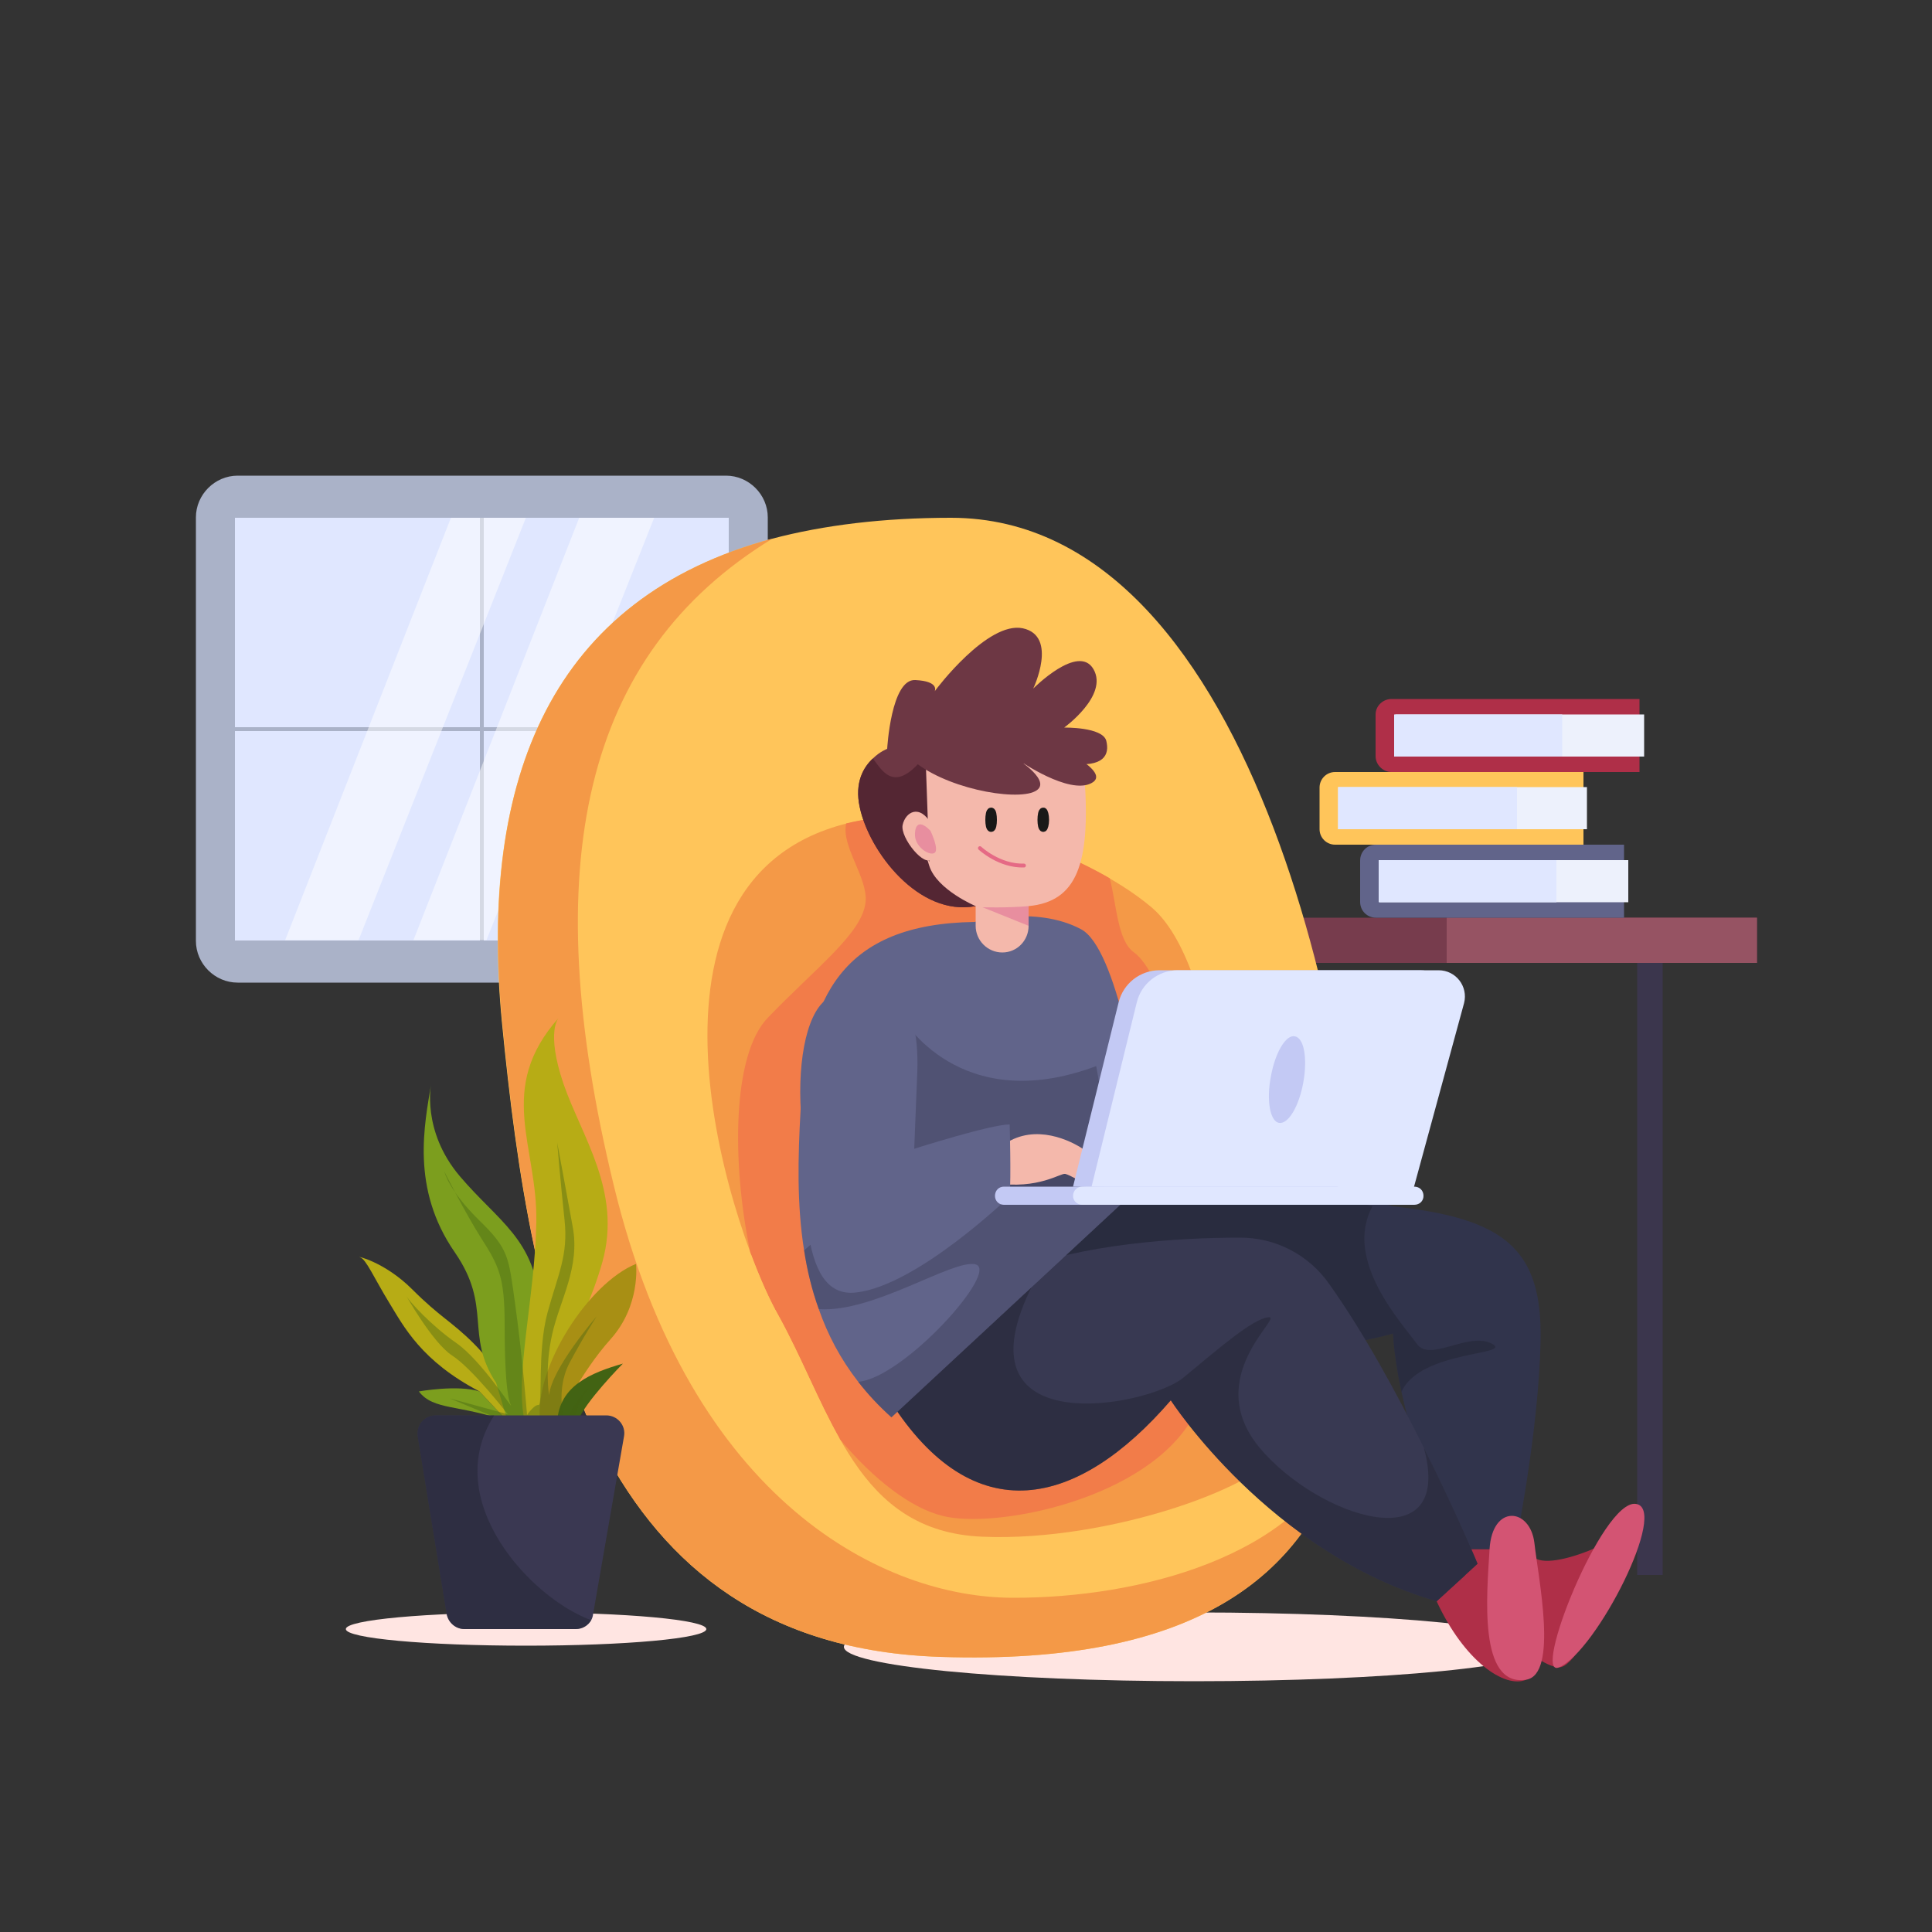<svg version="1.2" xmlns="http://www.w3.org/2000/svg" viewBox="0 0 500 500" width="500" height="500">
	<rect x="0" y="0" width="500" height="500" fill="#333333" stroke="none"/>
	<title>home-main-svg</title>
	<style>
		.s0 { fill: #3b364d } 
		.s1 { fill: #ffe5e2 } 
		.s2 { fill: #aab2c8 } 
		.s3 { fill: #e0e7ff } 
		.s4 { fill: none;stroke: #aab2c8;stroke-miterlimit:10 } 
		.s5 { opacity: .5;fill: #ffffff } 
		.s6 { fill: #773c4d } 
		.s7 { fill: #965363 } 
		.s8 { fill: #61648a } 
		.s9 { fill: #edf1fc } 
		.s10 { fill: #ffc55a } 
		.s11 { fill: #af2f48 } 
		.s12 { fill: #f49947 } 
		.s13 { fill: #f27c49 } 
		.s14 { fill: #d35473 } 
		.s15 { fill: #31344c } 
		.s16 { opacity: .5;fill: #232433 } 
		.s17 { fill: #383952 } 
		.s18 { fill: #6d3744 } 
		.s19 { fill: #542633 } 
		.s20 { opacity: .4;fill: #383952 } 
		.s21 { fill: #f4b8ab } 
		.s22 { fill: #c3c9f4 } 
		.s23 { fill: none;stroke: #191918;stroke-miterlimit:10;stroke-width: 2 } 
		.s24 { fill: none;stroke: #e56a85;stroke-linecap: round;stroke-miterlimit:10 } 
		.s25 { opacity: .5;fill: #dd6595 } 
		.s26 { fill: #7c9e1e } 
		.s27 { fill: #b7ac15 } 
		.s28 { fill: #a88f14 } 
		.s29 { fill: #426313 } 
		.s30 { opacity: .4;fill: #426313 } 
		.s31 { fill: #3a3852 } 
	</style>
	<g id="BACKGROUND">
	</g>
	<g id="OBJECTS">
		<g id="Layer">
			<path id="Layer" class="s0" d="m430.3 407.6h-6.6v-164.3h6.6z"/>
			<path id="Layer" class="s1" d="m182.8 421.6c0 2.4-20.9 4.3-46.7 4.3-25.7 0-46.6-1.9-46.6-4.3 0-2.4 20.9-4.3 46.6-4.3 25.8 0 46.7 1.9 46.7 4.3z"/>
			<path id="Layer" class="s1" d="m309 435.1c-50.1 0-90.6-4-90.6-8.9 0-4.9 40.5-8.9 90.6-8.9 50.1 0 90.6 4 90.6 8.9 0 4.9-40.5 8.9-90.6 8.9z"/>
			<g id="Layer">
				<path id="Layer" class="s2" d="m187.9 254.3h-126.4c-5.9 0-10.8-4.9-10.8-10.8v-109.6c0-5.9 4.9-10.8 10.8-10.8h126.4c5.9 0 10.8 4.9 10.8 10.8v109.6c0 5.9-4.9 10.8-10.8 10.8z"/>
				<path id="Layer" class="s3" d="m60.8 134h127.8v109.4h-127.8z"/>
				<path id="Layer" class="s4" d="m124.7 134v109.4"/>
				<path id="Layer" class="s4" d="m188.6 188.7h-127.8"/>
				<path id="Layer" class="s5" d="m116.7 134l-42.9 109.3h19l43.3-109.3z"/>
				<path id="Layer" class="s5" d="m149.9 134l-42.9 109.3h18.9l43.4-109.3z"/>
			</g>
			<path id="Layer" class="s6" d="m328.8 237.5h125.9v11.7h-125.9z"/>
			<path id="Layer" class="s7" d="m374.4 237.5h80.3v11.7h-80.3z"/>
			<g id="Layer">
				<path id="Layer" class="s8" d="m420.3 237.5h-64.2c-2.3 0-4.1-1.8-4.1-4.1v-10.7c0-2.3 1.8-4.1 4.1-4.1h64.2z"/>
				<path id="Layer" class="s9" d="m357 222.6h64.4v10.9h-64.4z"/>
				<path id="Layer" class="s3" d="m356.8 222.6h46v10.9h-46z"/>
				<path id="Layer" class="s10" d="m409.8 218.6h-64.3c-2.2 0-4-1.8-4-4v-10.8c0-2.2 1.8-4 4-4h64.3z"/>
				<path id="Layer" class="s9" d="m346.3 203.7h64.4v10.9h-64.4z"/>
				<path id="Layer" class="s3" d="m346.3 203.7h46.3v10.9h-46.3z"/>
				<path id="Layer" class="s11" d="m424.3 199.8h-64.2c-2.2 0-4.1-1.9-4.1-4.1v-10.8c0-2.2 1.9-4 4.1-4h64.2z"/>
				<path id="Layer" class="s9" d="m361.1 184.9h64.4v10.9h-64.4z"/>
				<path id="Layer" class="s3" d="m360.8 184.9h43.5v10.9h-43.5z"/>
			</g>
			<g id="Layer">
				<path id="Layer" class="s10" d="m352.8 334.6c0.1 14-1.2 27.4-4.9 39.4q0 0 0 0.1c-10.1 33.7-38.4 56.9-104.5 54.7-89.6-2.9-105.9-86.3-113.5-164.2-6.1-63.3 13-109.9 70-125.2 13.3-3.5 28.7-5.4 46.2-5.4 80.7 0 106.4 147.3 106.7 200.6z"/>
				<path id="Layer" class="s12" d="m347.9 374.1c-10.1 33.7-38.4 56.9-104.5 54.7-89.6-2.9-105.9-86.3-113.4-164.2-6.2-63.3 12.9-109.9 69.9-125.2-49 29.9-61.2 84.4-41.1 167.2 20 82.8 70.6 106.9 103.3 106.9 32.7 0.1 73.8-10.6 85.8-39.4z"/>
				<path id="Layer" class="s12" d="m223.4 212.2c-64 11.4-36.1 102.7-21.9 128.3 14.1 25.6 20.1 55.9 52.8 57.2 32.7 1.4 74.4-13.4 78.4-24.2 4.1-10.8-14.4-66.9-14.4-66.9 0 0-2.6-56.9-20.3-71.8-17.7-14.9-53.4-26.4-74.6-22.6z"/>
				<path id="Layer" class="s13" d="m309 366.3c-11.7 21.8-51.5 29.5-65.1 26-8.1-2-17.7-9.3-26.5-19.8-5.6-9.8-10-21.3-15.9-32-2.3-4-4.8-9.6-7.3-16.3-4.9-23.4-4.7-51.3 4.5-60.8 12.4-12.9 24.5-21.9 25.3-29.9 0.7-6.3-6.4-14.5-5-20.4q2.1-0.5 4.4-0.9c17.5-3.1 44.8 4.1 63.8 15.1 1.8 6.9 2 16.2 6.3 19.2 6.6 4.6 16.8 33.5 19.4 47 2.5 13.6-3.9 72.8-3.9 72.8z"/>
			</g>
			<g id="Layer">
				<path id="Layer" class="s11" d="m395.9 400.9c0.5 8.2 24.3-2.3 27.4-6.8 0 0-13 37.4-19.8 37.4-6.7 0-25.2-19.5-25.2-19.5l2.2-11.1z"/>
				<path id="Layer" class="s14" d="m403.5 431.5c-7.3 3.2 11.1-43.4 19.8-42.3 8.8 1-10.2 38.2-19.8 42.3z"/>
				<path id="Layer" class="s15" d="m398.7 347c-0.5 24.1-6.7 53.9-6.7 53.9h-15.4c0 0-9.5-20.3-13.9-40.7-1.1-5.1-1.9-10.3-2.2-15.1 0 0-23.8 7.2-46.9 2.9-9.6-1.8-20.5-4.9-29.9-7.8-13.3-4.1-23.6-8.1-23.6-8.1l0.7-1 16.9-21.3 45.3-6.8 5.3-0.8 32.2 10c28.6 3.1 38.7 10.8 38.2 34.8z"/>
				<path id="Layer" class="s16" d="m362.7 360.2c-1.1-5.1-1.9-10.3-2.2-15.1 0 0-23.8 7.2-46.9 2.9-9.6-1.8-20.5-4.9-29.9-7.8l-22.9-9.1-1.9-0.8-3.8-15.7 48.7-17.1 19.2 5.5 32.2 9.2c-7.7 14 7.9 30.5 11.4 35.5 3.4 5 13.2-3.1 19.4 0 6.2 3.1-18.4 1.6-23.3 12.5z"/>
				<path id="Layer" class="s11" d="m371.8 414.4c7.1 15.4 17.6 22.7 23.2 20.3l-2.5-25.6-10.1-4.4z"/>
				<path id="Layer" class="s14" d="m395 434.7c-12.5 2-10.2-22.1-9.5-33.8 0.7-11.7 10.5-10.7 11.6-1.6 1 9.1 6.2 34-2.1 35.4z"/>
				<path id="Layer" class="s17" d="m382.4 404.7l-10.6 9.7c-43.3-12.5-68.8-52-68.8-52-24.1 27.9-51 34.2-72.7 0 0 0 1.4-15.2 19-26.9 3.4-2.3 7.4-4.4 12.2-6.3 18.8-7.4 43.8-8.9 59.2-8.9 9.3-0.1 18 4.4 23.3 12 9.1 12.8 17.7 28.7 24.5 42.4 8.4 16.7 13.9 30 13.9 30z"/>
				<path id="Layer" class="s16" d="m382.4 404.7l-10.6 9.7c-43.3-12.5-68.8-52-68.8-52-24.1 27.9-51 34.2-72.7 0 0 0 1.4-15.2 19-26.9l18.1-3.3c-21.2 41.6 29.8 31.9 38.9 24.3 9.2-7.6 17.9-15.2 22-15.6 4.1-0.4-17.5 15.5-2.3 33.8 15.3 18.2 50.5 29.5 42.5 0 8.4 16.7 13.9 30 13.9 30z"/>
				<path id="Layer" class="s18" d="m276.8 197.6h-0.6c0 0-6.4 24.6-17.3 33.7-2 1.7-4.1 2.8-6.4 3.2-14.7 2.8-27.6-14.1-30-25.6-1.4-6.4 1-10.4 3.4-12.6 1.8-1.8 3.7-2.5 3.7-2.5 0 0 1-18.2 7.3-17.8 6.1 0.3 5.1 2.7 5 2.9 0.4-0.6 13.7-18.2 22.8-16.3 9.2 2 2.7 15.6 2.7 15.6 0 0 11.7-11.8 15.6-5 3.9 6.8-7.6 15.1-7.6 15.1 0 0 9.9-0.2 10.9 3.4 0.9 3.6-0.5 7-9.5 5.9z"/>
				<path id="Layer" class="s19" d="m258.9 231.3c-2 1.7-4.1 2.8-6.4 3.2-14.7 2.8-27.6-14.1-30-25.6-1.4-6.4 1-10.4 3.4-12.6 2.2 2.8 5.1 8.6 11.8 1.3h3.1z"/>
				<path id="Layer" class="s8" d="m298 304.3l-67.3 62.5q-4.9-4.4-8.6-9.2c-4.6-5.9-7.9-12.2-10.2-18.8-1.8-5-3-10-3.8-15.2-1.9-11.9-1.6-24.2-0.9-36.5 1.8-28.8 10.5-48 45-48.5 0 0 15.9-4.4 27.6 1.9 9.2 4.9 15.2 41.6 17.4 57 0.5 4.2 0.8 6.8 0.8 6.8z"/>
				<path id="Layer" class="s20" d="m283.7 275.9c-35.5 13.3-50.2-12.5-50.2-12.5l-11.4 41.2 24.5 7.6 42.7-4.5z"/>
				<path id="Layer" class="s20" d="m298 304.3l-67.3 62.5q-4.9-4.4-8.6-9.2c11.7-0.9 36.9-28.9 30.3-30.4-6-1.3-26.3 12.6-40.5 11.6-1.8-5-3-10-3.8-15.2l21.6-19 67.5-7.1c0.5 4.2 0.8 6.8 0.8 6.8z"/>
				<path id="Layer" class="s21" d="m260.1 296c7.9-5.3 17.1-0.8 20.4 1.5 3.2 2.4 0 8.7 0 8.7 0 0-3.6-2.1-4.8-2.4-1.2-0.3-6.9 4.1-18.3 2.4-11.4-1.8 2.7-10.2 2.7-10.2z"/>
				<path id="Layer" class="s8" d="m213.8 258.7c15.5-11.5 24.3-1.4 23.6 18.6-0.8 20-0.8 20-0.8 20 0 0 19.8-6.3 24.7-6.3 0 0 0.4 13.7 0 18.6 0 0-24 23.2-39.8 24.9-15.7 1.8-12.6-29.5-14-43.8-1.4-14.4 0.9-28 6.3-32z"/>
				<g id="Layer">
					<path id="Layer" class="s22" d="m277.7 307.1l11.8-47.7c1.2-4.9 5.6-8.3 10.6-8.3h67.5c4.5 0 7.7 4.2 6.6 8.5l-13.6 49.9z"/>
					<path id="Layer" class="s3" d="m282.5 307.1l11.7-47.7c1.2-4.9 5.6-8.3 10.6-8.3h67.5c4.5 0 7.7 4.2 6.6 8.5l-13.6 49.9z"/>
					<path id="Layer" class="s22" d="m345.8 311.8h-86c-1.3 0-2.3-1-2.3-2.3 0-1.4 1-2.4 2.3-2.4h86c1.3 0 2.4 1 2.4 2.4 0 1.3-1.1 2.3-2.4 2.3z"/>
					<path id="Layer" class="s3" d="m366 311.8h-85.9c-1.3 0-2.4-1-2.4-2.3 0-1.4 1.1-2.4 2.4-2.4h85.9c1.4 0 2.4 1 2.4 2.4 0 1.3-1 2.3-2.4 2.3z"/>
					<path id="Layer" class="s22" d="m337.3 280.1c-1.1 6.2-3.9 10.9-6.3 10.5-2.3-0.4-3.3-5.8-2.1-12 1.1-6.2 3.9-10.9 6.2-10.4 2.4 0.4 3.3 5.7 2.2 11.9z"/>
				</g>
				<path id="Layer" class="s21" d="m280.7 201.6c1.5 22-2 31.7-14.5 32.9v5.1c0 3.8-3 6.9-6.8 6.9-3.8 0-6.9-3.1-6.9-6.9v-5.1c0 0-10-4.2-12-10.4-2-6.3 0-1 0-1l-0.9-25.5h41.4z"/>
				<path id="Layer" class="s21" d="m241.2 213.5c-3.2-5.7-6.9-3.3-7.6 0-0.7 3.3 5.9 11.4 7.6 8.6 1.6-2.9 0-8.6 0-8.6z"/>
				<path id="Layer" class="s18" d="m234.3 194.8c6.7 8.1 25.6 12.3 32.5 10.4 6.8-2-2.9-8.3-2.9-8.3 0 0 12.7 8.8 18.5 5.8 5.8-2.9-9.9-10-9.9-10z"/>
				<path id="Layer" fill-rule="evenodd" class="s23" d="m257 212.2c0 1.1-0.2 2.1-0.5 2.1-0.3 0-0.5-1-0.5-2.1 0-1.2 0.2-2.2 0.5-2.2 0.3 0 0.5 1 0.5 2.2z"/>
				<path id="Layer" fill-rule="evenodd" class="s23" d="m270.5 212.2c0 1.1-0.3 2.1-0.5 2.1-0.3 0-0.5-1-0.5-2.1 0-1.2 0.2-2.2 0.5-2.2 0.2 0 0.5 1 0.5 2.2z"/>
				<path id="Layer" fill-rule="evenodd" class="s24" d="m265 224c-6.4 0.2-11.4-4.5-11.4-4.5"/>
				<path id="Layer" class="s25" d="m266.2 234.5c-5.5 0.5-11.9 0.3-11.9 0.3l11.9 4.8z"/>
				<path id="Layer" class="s25" d="m240.8 215c-2.8-2.9-4.1-1.7-4 1.3 0.2 3.1 3.9 5.3 5.1 4.4 1.2-0.9-1.1-5.7-1.1-5.7z"/>
			</g>
			<g id="Layer">
				<g id="Layer">
					<path id="Layer" class="s26" d="m131.4 367.9c-12.4-4.5-19.2-2.8-23-7.8 0 0 10.1-1.8 15.7 0z"/>
					<path id="Layer" class="s27" d="m124.1 360.1c-15.1-7.9-19.6-16.8-23.4-23-3.8-6.2-6-11.3-7.5-11.7-1.4-0.5 6.2 1 13.5 8.3 7.2 7.2 10.2 8.3 15.9 14 5.8 5.8 10.9 14.2 11.5 20.2h-2.7z"/>
					<path id="Layer" class="s26" d="m128.4 357.9c-8.2-12.5-0.9-19.6-10.7-33.8-11.5-16.6-7.8-33.2-6.1-43.7 0 0-2.6 12.2 7.4 24 10 11.8 19.8 16.4 20.7 34 0.8 17.6-2.6 29.5-2.6 29.5h-5.7z"/>
					<path id="Layer" class="s27" d="m135.8 367.9c-2.7-11.7 2.6-31.7 3-51.5 0.4-19.8-10.6-34.5 5.8-53 0 0-3.4 3.4 1.2 17 4.7 13.7 15.2 27.9 10.1 46.2-5.2 18.4-16.2 33.4-16.1 41.3z"/>
					<path id="Layer" class="s28" d="m139.8 367.9c-1.7-14 12.6-35.9 24.8-40.8 0 0 1.3 10.7-6.6 19.5-7.9 8.8-13.8 21.3-13.8 21.3 0 0-4.4 0-4.4 0z"/>
					<path id="Layer" class="s29" d="m144.2 367.9c0.6-9.3 8.7-12.6 17-15 0 0-10 10.1-11.7 15z"/>
					<path id="Layer" class="s30" d="m148.1 369c1.5-7.1 4.6-9.3 4.1-9.7-0.6-0.4-4.3 5.5-6.1 8.6 0 0-2.4-8 1.2-15 3.7-7 7.1-12.2 7.1-12.2 0 0-11.7 13.5-12.3 20.4 0 0-1.2-6.9 0.8-15.8 2-8.9 7.3-17.3 5.3-27.9-1.9-10.5-4-21.7-4-21.7 0 0 0.9 10.7 1.9 20 1 9.2-1.7 14.1-4.4 24-2.7 9.9-1.2 24-2.3 23.9-1.2-0.1-3 2.6-3 2.6 0 0-1.2-15.2-3-28.1-1.8-13-1.6-14.7-9.5-22.4-7.9-7.8-8.9-12.5-8.9-12.5 0 0 5.3 10.6 9.7 17.5 4.4 6.9 5.9 9.9 5.9 22 0 12.1 0.6 19 1.6 20.9 1 2-7.5-11.5-14.2-16.1-6.6-4.6-12.1-10.8-12.7-11.9-0.6-1 6.5 11.8 11.7 15.2 5.3 3.4 14.4 15.2 14.4 15.2l-15-4.1 17 7.1c0 0 14.7 0 14.7 0z"/>
				</g>
				<path id="Layer" class="s31" d="m161.5 371.7l-8 46q-0.1 0.9-0.5 1.6c-0.8 1.4-2.3 2.3-4 2.3h-28.8c-2.3 0-4.2-1.7-4.6-3.9l-7.5-46c-0.4-2.9 1.8-5.4 4.6-5.4h44.2c2.9 0 5.1 2.6 4.6 5.4z"/>
				<path id="Layer" class="s16" d="m153 419.3c-0.8 1.4-2.3 2.3-4 2.3h-28.8c-2.3 0-4.2-1.7-4.6-3.9l-7.5-46c-0.4-2.9 1.8-5.4 4.6-5.4h15.2c-14.1 21.9 9.4 47.3 25.1 53z"/>
			</g>
			<path id="Layer" class="s10" d="m201.5 340.5c5.9 10.7 10.3 22.2 15.9 32-6.1-7.3-11.8-16.2-16.2-25.9-2.9-6.2-5.2-14-7-22.4 2.5 6.7 5 12.3 7.3 16.3z"/>
		</g>
	</g>
</svg>